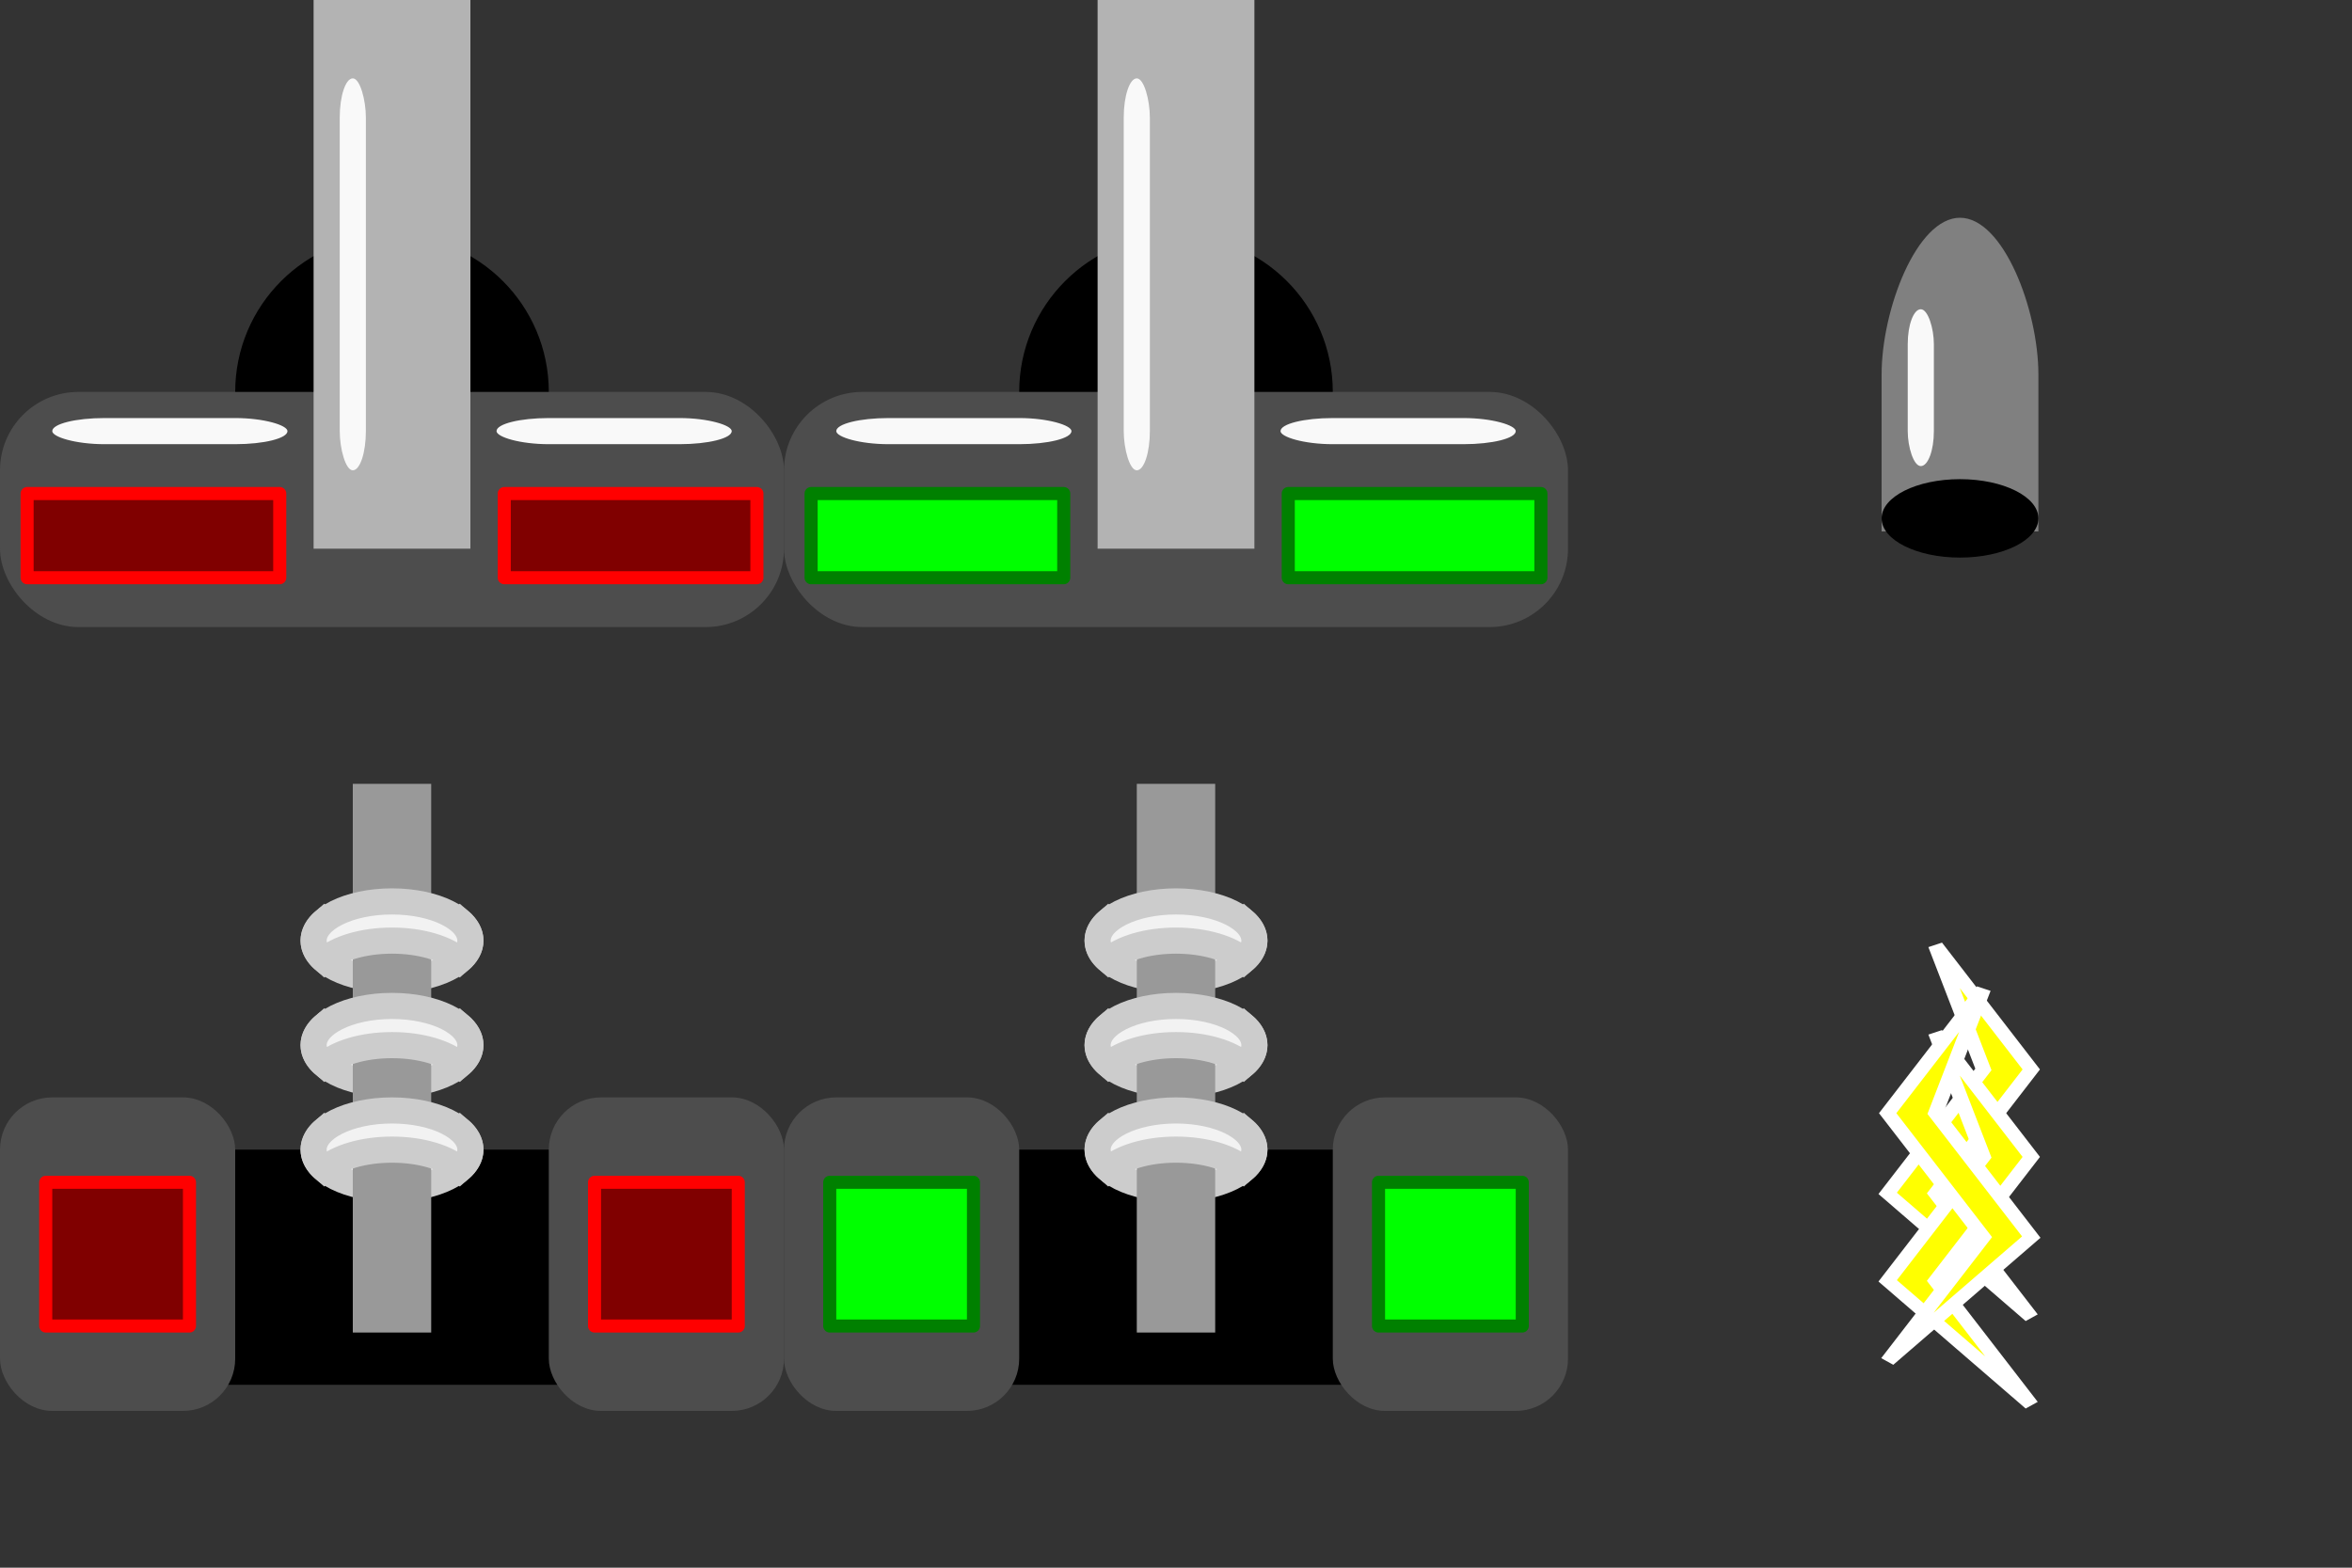 <?xml version="1.0" encoding="UTF-8" standalone="no"?>
<!-- Created with Inkscape (http://www.inkscape.org/) -->

<svg
   xmlns:dc="http://purl.org/dc/elements/1.1/"
   xmlns:cc="http://creativecommons.org/ns#"
   xmlns:rdf="http://www.w3.org/1999/02/22-rdf-syntax-ns#"
   xmlns:svg="http://www.w3.org/2000/svg"
   xmlns="http://www.w3.org/2000/svg"
   xmlns:sodipodi="http://sodipodi.sourceforge.net/DTD/sodipodi-0.dtd"
   xmlns:inkscape="http://www.inkscape.org/namespaces/inkscape"
   width="90"
   height="60"
   id="svg2"
   version="1.1"
   inkscape:version="0.48+devel r10192"
   sodipodi:docname="turretSprites.svg">
  <rect width="100%" height="100%" fill="#333333" stroke="none"/>
  <defs
     id="defs4" />
  <sodipodi:namedview
     id="base"
     pagecolor="#ffffff"
     bordercolor="#666666"
     borderopacity="1.0"
     inkscape:pageopacity="0.0"
     inkscape:pageshadow="2"
     inkscape:zoom="2.8284271"
     inkscape:cx="23.735809"
     inkscape:cy="14.408508"
     inkscape:document-units="px"
     inkscape:current-layer="svg2"
     showgrid="true"
     inkscape:window-width="1280"
     inkscape:window-height="701"
     inkscape:window-x="0"
     inkscape:window-y="0"
     inkscape:window-maximized="1">
    <inkscape:grid
       type="xygrid"
       id="grid852"
       empspacing="10"
       visible="true"
       enabled="true"
       snapvisiblegridlinesonly="true"
       spacingx="3px"
       spacingy="3px"
       empcolor="#f14d69"
       empopacity="0.251" />
  </sodipodi:namedview>
  <g
     inkscape:groupmode="layer"
     id="layer8"
     inkscape:label="background"
     style="display:none">
    <rect
       style="fill:#87de87;fill-opacity:1;fill-rule:nonzero;stroke:#008000;stroke-width:0.5;stroke-linecap:round;stroke-linejoin:round;stroke-miterlimit:4;stroke-opacity:1;stroke-dasharray:none;stroke-dashoffset:0"
       id="rect1773"
       width="240"
       height="150"
       x="-90"
       y="-30" />
  </g>
  <g
     inkscape:label="projectile"
     inkscape:groupmode="layer"
     id="layer1"
     transform="translate(0,-992.362)"
     style="display:inline">
    <g
       inkscape:groupmode="layer"
       id="layer3"
       inkscape:label="projectileBase">
      <g
         id="g1681">
        <path
           transform="translate(0,992.362)"
           d="m 21,15 c 0,3.314 -2.686,6 -6,6 -3.314,0 -6,-2.686 -6,-6 0,-3.314 2.686,-6 6,-6 3.314,0 6,2.686 6,6 z"
           sodipodi:ry="6"
           sodipodi:rx="6"
           sodipodi:cy="15"
           sodipodi:cx="15"
           id="path891"
           style="fill:#000000;fill-opacity:1;fill-rule:nonzero;stroke:none"
           sodipodi:type="arc" />
        <rect
           rx="3"
           y="1007.362"
           x="0"
           height="9"
           width="30"
           id="rect856"
           style="fill:#4d4d4d;fill-opacity:1;fill-rule:nonzero;stroke:none" />
        <rect
           y="992.362"
           x="12"
           height="21"
           width="6"
           id="rect858"
           style="fill:#b3b3b3;fill-opacity:1;fill-rule:nonzero;stroke:none" />
        <rect
           rx="2"
           y="1008.362"
           x="2"
           height="1"
           width="9"
           id="rect883"
           style="fill:#f9f9f9;fill-opacity:1;fill-rule:nonzero;stroke:none" />
        <rect
           rx="2"
           y="1008.362"
           x="19"
           height="1"
           width="9"
           id="rect885"
           style="fill:#f9f9f9;fill-opacity:1;fill-rule:nonzero;stroke:none" />
        <rect
           rx="1.5"
           y="995.362"
           x="13"
           height="15"
           width="1"
           id="rect887"
           style="fill:#f9f9f9;fill-opacity:1;fill-rule:nonzero;stroke:none" />
      </g>
      <g
         id="g1689"
         transform="translate(30,0)">
        <path
           sodipodi:type="arc"
           style="fill:#000000;fill-opacity:1;fill-rule:nonzero;stroke:none"
           id="path1691"
           sodipodi:cx="15"
           sodipodi:cy="15"
           sodipodi:rx="6"
           sodipodi:ry="6"
           d="m 21,15 c 0,3.314 -2.686,6 -6,6 -3.314,0 -6,-2.686 -6,-6 0,-3.314 2.686,-6 6,-6 3.314,0 6,2.686 6,6 z"
           transform="translate(0,992.362)" />
        <rect
           style="fill:#4d4d4d;fill-opacity:1;fill-rule:nonzero;stroke:none"
           id="rect1693"
           width="30"
           height="9"
           x="0"
           y="1007.362"
           rx="3" />
        <rect
           style="fill:#b3b3b3;fill-opacity:1;fill-rule:nonzero;stroke:none"
           id="rect1695"
           width="6"
           height="21"
           x="12"
           y="992.362" />
        <rect
           style="fill:#f9f9f9;fill-opacity:1;fill-rule:nonzero;stroke:none"
           id="rect1697"
           width="9"
           height="1"
           x="2"
           y="1008.362"
           rx="2" />
        <rect
           style="fill:#f9f9f9;fill-opacity:1;fill-rule:nonzero;stroke:none"
           id="rect1699"
           width="9"
           height="1"
           x="19"
           y="1008.362"
           rx="2" />
        <rect
           style="fill:#f9f9f9;fill-opacity:1;fill-rule:nonzero;stroke:none"
           id="rect1701"
           width="1"
           height="15"
           x="13"
           y="995.362"
           rx="1.5" />
      </g>
    </g>
    <g
       inkscape:groupmode="layer"
       id="layer4"
       inkscape:label="projectileRed">
      <g
         id="g1666"
         style="fill:#800000;stroke:#ff0000">
        <rect
           y="1011.251"
           x="1.037"
           height="3.222"
           width="9.667"
           id="rect893"
           style="fill:#800000;fill-opacity:1;fill-rule:nonzero;stroke:#ff0000;stroke-width:0.5;stroke-linecap:round;stroke-linejoin:round;stroke-miterlimit:4;stroke-dasharray:none" />
        <rect
           style="fill:#800000;fill-opacity:1;fill-rule:nonzero;stroke:#ff0000;stroke-width:0.5;stroke-linecap:round;stroke-linejoin:round;stroke-miterlimit:4;stroke-dasharray:none"
           id="rect895"
           width="9.667"
           height="3.222"
           x="19.296"
           y="1011.251" />
      </g>
    </g>
    <g
       inkscape:groupmode="layer"
       id="layer5"
       inkscape:label="projectileGreen">
      <rect
         y="1011.251"
         x="31.037"
         height="3.222"
         width="9.667"
         id="rect1672"
         style="fill:#00ff00;fill-opacity:1;fill-rule:nonzero;stroke:#008000;stroke-width:0.5;stroke-linecap:round;stroke-linejoin:round;stroke-miterlimit:4;stroke-dasharray:none" />
      <rect
         style="fill:#00ff00;fill-opacity:1;fill-rule:nonzero;stroke:#008000;stroke-width:0.5;stroke-linecap:round;stroke-linejoin:round;stroke-miterlimit:4;stroke-dasharray:none"
         id="rect1674"
         width="9.667"
         height="3.222"
         x="49.296"
         y="1011.251" />
    </g>
    <g
       inkscape:groupmode="layer"
       id="layer10"
       inkscape:label="boom">
      <g
         id="g1799"
         transform="matrix(1,0,0,0.667,0,331.787)">
        <path
           style="fill:#808080;fill-opacity:1;fill-rule:nonzero;stroke:none"
           d="m 75,1002.862 c -1.657,0 -3,5.272 -3,9 l 0,9 6,0 0,-9 c 0,-3.728 -1.343,-9 -3,-9 z"
           id="rect1795"
           inkscape:connector-curvature="0"
           sodipodi:nodetypes="ssccss" />
        <rect
           style="fill:#f9f9f9;fill-opacity:1;fill-rule:nonzero;stroke:none"
           id="rect1811"
           width="1"
           height="9"
           x="73"
           y="1008.112"
           rx="2" />
        <path
           sodipodi:type="arc"
           style="fill:#000000;fill-opacity:1;fill-rule:nonzero;stroke:none"
           id="path1813"
           sodipodi:cx="75"
           sodipodi:cy="19.5"
           sodipodi:rx="3"
           sodipodi:ry="1.5"
           d="m 78,19.5 c 0,0.828 -1.343,1.5 -3,1.5 -1.657,0 -3,-0.672 -3,-1.5 0,-0.828 1.343,-1.5 3,-1.5 1.657,0 3,0.672 3,1.5 z"
           transform="matrix(1,0,0,1.5,0,990.862)" />
      </g>
    </g>
  </g>
  <g
     inkscape:groupmode="layer"
     id="layer2"
     inkscape:label="laser">
    <path
       inkscape:connector-curvature="0"
       id="path1732"
       d="m 45,41.5 c -1.657,0 -3,-0.672 -3,-1.5 0,-0.272 0.153,-0.53 0.406,-0.75 C 42.924,39.7 43.887,40 45,40 46.113,40 47.076,39.7 47.594,39.25 47.847,39.47 48,39.728 48,40 c 0,0.828 -1.343,1.5 -3,1.5 z"
       style="fill:#f2f2f2;fill-opacity:1;fill-rule:nonzero;stroke:#cccccc" />
    <path
       style="fill:#f2f2f2;fill-opacity:1;fill-rule:nonzero;stroke:#cccccc"
       d="m 45,37.5 c -1.657,0 -3,-0.672 -3,-1.5 0,-0.272 0.153,-0.53 0.406,-0.75 C 42.924,35.7 43.887,36 45,36 46.113,36 47.076,35.7 47.594,35.25 47.847,35.47 48,35.728 48,36 c 0,0.828 -1.343,1.5 -3,1.5 z"
       id="path1734"
       inkscape:connector-curvature="0" />
    <rect
       y="44"
       x="36"
       height="9"
       width="18"
       id="rect1736"
       style="fill:#000000;fill-opacity:1;fill-rule:nonzero;stroke:none" />
    <path
       style="fill:#f2f2f2;fill-opacity:1;fill-rule:nonzero;stroke:#cccccc"
       d="m 45,45.5 c -1.657,0 -3,-0.672 -3,-1.5 0,-0.272 0.153,-0.53 0.406,-0.75 C 42.924,43.7 43.887,44 45,44 46.113,44 47.076,43.7 47.594,43.25 47.847,43.47 48,43.728 48,44 c 0,0.828 -1.343,1.5 -3,1.5 z"
       id="path1738"
       inkscape:connector-curvature="0" />
    <rect
       y="30"
       x="43.5"
       height="21"
       width="3"
       id="rect1740"
       style="fill:#999999;fill-opacity:1;fill-rule:nonzero;stroke:none" />
    <rect
       rx="2"
       y="42"
       x="30"
       height="12"
       width="9"
       id="rect1742"
       style="fill:#4d4d4d;fill-opacity:1;fill-rule:nonzero;stroke:none" />
    <path
       inkscape:connector-curvature="0"
       id="path1746"
       d="m 45,34.5 c -1.657,0 -3,0.672 -3,1.5 0,0.272 0.153,0.53 0.406,0.75 C 42.924,36.3 43.887,36 45,36 c 1.113,0 2.076,0.3 2.594,0.75 C 47.847,36.53 48,36.272 48,36 48,35.172 46.657,34.5 45,34.5 z"
       style="fill:#f2f2f2;fill-opacity:1;fill-rule:nonzero;stroke:#cccccc" />
    <path
       style="fill:#f2f2f2;fill-opacity:1;fill-rule:nonzero;stroke:#cccccc"
       d="m 45,38.5 c -1.657,0 -3,0.672 -3,1.5 0,0.272 0.153,0.53 0.406,0.75 C 42.924,40.3 43.887,40 45,40 c 1.113,0 2.076,0.3 2.594,0.75 C 47.847,40.53 48,40.272 48,40 48,39.172 46.657,38.5 45,38.5 z"
       id="path1748"
       inkscape:connector-curvature="0" />
    <path
       inkscape:connector-curvature="0"
       id="path1750"
       d="m 45,42.5 c -1.657,0 -3,0.672 -3,1.5 0,0.272 0.153,0.53 0.406,0.75 C 42.924,44.3 43.887,44 45,44 c 1.113,0 2.076,0.3 2.594,0.75 C 47.847,44.53 48,44.272 48,44 48,43.172 46.657,42.5 45,42.5 z"
       style="fill:#f2f2f2;fill-opacity:1;fill-rule:nonzero;stroke:#cccccc" />
    <rect
       rx="2"
       y="42"
       x="51"
       height="12"
       width="9"
       id="rect1744"
       style="fill:#4d4d4d;fill-opacity:1;fill-rule:nonzero;stroke:none" />
    <path
       style="fill:#f2f2f2;fill-opacity:1;fill-rule:nonzero;stroke:#cccccc"
       d="m 15,41.5 c -1.657,0 -3,-0.672 -3,-1.5 0,-0.272 0.153,-0.53 0.406,-0.75 C 12.924,39.7 13.887,40 15,40 16.113,40 17.076,39.7 17.594,39.25 17.847,39.47 18,39.728 18,40 c 0,0.828 -1.343,1.5 -3,1.5 z"
       id="path1726"
       inkscape:connector-curvature="0" />
    <path
       inkscape:connector-curvature="0"
       id="path1720"
       d="m 15,37.5 c -1.657,0 -3,-0.672 -3,-1.5 0,-0.272 0.153,-0.53 0.406,-0.75 C 12.924,35.7 13.887,36 15,36 16.113,36 17.076,35.7 17.594,35.25 17.847,35.47 18,35.728 18,36 c 0,0.828 -1.343,1.5 -3,1.5 z"
       style="fill:#f2f2f2;fill-opacity:1;fill-rule:nonzero;stroke:#cccccc" />
    <rect
       style="fill:#000000;fill-opacity:1;fill-rule:nonzero;stroke:none"
       id="rect1709"
       width="18"
       height="9"
       x="6"
       y="44" />
    <path
       inkscape:connector-curvature="0"
       id="path1728"
       d="m 15,45.5 c -1.657,0 -3,-0.672 -3,-1.5 0,-0.272 0.153,-0.53 0.406,-0.75 C 12.924,43.7 13.887,44 15,44 16.113,44 17.076,43.7 17.594,43.25 17.847,43.47 18,43.728 18,44 c 0,0.828 -1.343,1.5 -3,1.5 z"
       style="fill:#f2f2f2;fill-opacity:1;fill-rule:nonzero;stroke:#cccccc" />
    <rect
       style="fill:#999999;fill-opacity:1;fill-rule:nonzero;stroke:none"
       id="rect1703"
       width="3"
       height="21"
       x="13.5"
       y="30" />
    <rect
       style="fill:#4d4d4d;fill-opacity:1;fill-rule:nonzero;stroke:none"
       id="rect1705"
       width="9"
       height="12"
       x="0"
       y="42"
       rx="2" />
    <rect
       style="fill:#4d4d4d;fill-opacity:1;fill-rule:nonzero;stroke:none"
       id="rect1707"
       width="9"
       height="12"
       x="21"
       y="42"
       rx="2" />
    <path
       style="fill:#f2f2f2;fill-opacity:1;fill-rule:nonzero;stroke:#cccccc"
       d="m 15,34.5 c -1.657,0 -3,0.672 -3,1.5 0,0.272 0.153,0.53 0.406,0.75 C 12.924,36.3 13.887,36 15,36 c 1.113,0 2.076,0.3 2.594,0.75 C 17.847,36.53 18,36.272 18,36 18,35.172 16.657,34.5 15,34.5 z"
       id="path1715"
       inkscape:connector-curvature="0" />
    <path
       inkscape:connector-curvature="0"
       id="path1722"
       d="m 15,38.5 c -1.657,0 -3,0.672 -3,1.5 0,0.272 0.153,0.53 0.406,0.75 C 12.924,40.3 13.887,40 15,40 c 1.113,0 2.076,0.3 2.594,0.75 C 17.847,40.53 18,40.272 18,40 18,39.172 16.657,38.5 15,38.5 z"
       style="fill:#f2f2f2;fill-opacity:1;fill-rule:nonzero;stroke:#cccccc" />
    <path
       style="fill:#f2f2f2;fill-opacity:1;fill-rule:nonzero;stroke:#cccccc"
       d="m 15,42.5 c -1.657,0 -3,0.672 -3,1.5 0,0.272 0.153,0.53 0.406,0.75 C 12.924,44.3 13.887,44 15,44 c 1.113,0 2.076,0.3 2.594,0.75 C 17.847,44.53 18,44.272 18,44 18,43.172 16.657,42.5 15,42.5 z"
       id="path1724"
       inkscape:connector-curvature="0" />
    <g
       inkscape:groupmode="layer"
       id="layer6"
       inkscape:label="laserRed">
      <rect
         style="fill:#800000;fill-opacity:1;fill-rule:nonzero;stroke:#ff0000;stroke-width:0.5;stroke-linecap:round;stroke-linejoin:round;stroke-miterlimit:4;stroke-opacity:1;stroke-dasharray:none;stroke-dashoffset:0"
         id="rect1752"
         width="5.5"
         height="5.5"
         x="1.75"
         y="45.25" />
      <rect
         y="45.25"
         x="22.75"
         height="5.5"
         width="5.5"
         id="rect1754"
         style="fill:#800000;fill-opacity:1;fill-rule:nonzero;stroke:#ff0000;stroke-width:0.5;stroke-linecap:round;stroke-linejoin:round;stroke-miterlimit:4;stroke-opacity:1;stroke-dasharray:none;stroke-dashoffset:0" />
    </g>
    <g
       inkscape:groupmode="layer"
       id="layer7"
       inkscape:label="laserGreen">
      <rect
         style="fill:#00ff00;fill-opacity:1;fill-rule:nonzero;stroke:#008000;stroke-width:0.5;stroke-linecap:round;stroke-linejoin:round;stroke-miterlimit:4;stroke-opacity:1;stroke-dasharray:none;stroke-dashoffset:0"
         id="rect1756"
         width="5.5"
         height="5.5"
         x="52.75"
         y="45.25" />
      <rect
         y="45.25"
         x="31.75"
         height="5.5"
         width="5.5"
         id="rect1770"
         style="fill:#00ff00;fill-opacity:1;fill-rule:nonzero;stroke:#008000;stroke-width:0.5;stroke-linecap:round;stroke-linejoin:round;stroke-miterlimit:4;stroke-opacity:1;stroke-dasharray:none;stroke-dashoffset:0" />
    </g>
    <g
       inkscape:groupmode="layer"
       id="layer9"
       inkscape:label="boom">
      <g
         id="g1806"
         transform="matrix(1.099,0,0,0.837,-7.445,5.637)">
        <path
           inkscape:connector-curvature="0"
           id="path1786"
           d="M 74.167,36.5 77.5,42.167 74.167,47.833 77.5,53.5 l -5,-5.667 3.333,-5.667 z"
           style="fill:#ffff00;stroke:#ffffff;stroke-width:0.521;stroke-linecap:butt;stroke-linejoin:miter;stroke-miterlimit:4;stroke-opacity:1;stroke-dasharray:none" />
        <path
           style="fill:#ffff00;stroke:#ffffff;stroke-width:0.521;stroke-linecap:butt;stroke-linejoin:miter;stroke-miterlimit:4;stroke-opacity:1;stroke-dasharray:none"
           d="M 74.167,40.5 77.5,46.167 74.167,51.833 77.5,57.5 l -5,-5.667 3.333,-5.667 z"
           id="path1788"
           inkscape:connector-curvature="0" />
        <path
           inkscape:connector-curvature="0"
           id="path1790"
           d="M 75.833,38.5 72.5,44.167 75.833,49.833 72.5,55.5 l 5,-5.667 -3.333,-5.667 z"
           style="fill:#ffff00;stroke:#ffffff;stroke-width:0.521;stroke-linecap:butt;stroke-linejoin:miter;stroke-miterlimit:4;stroke-opacity:1;stroke-dasharray:none" />
      </g>
    </g>
  </g>
</svg>

